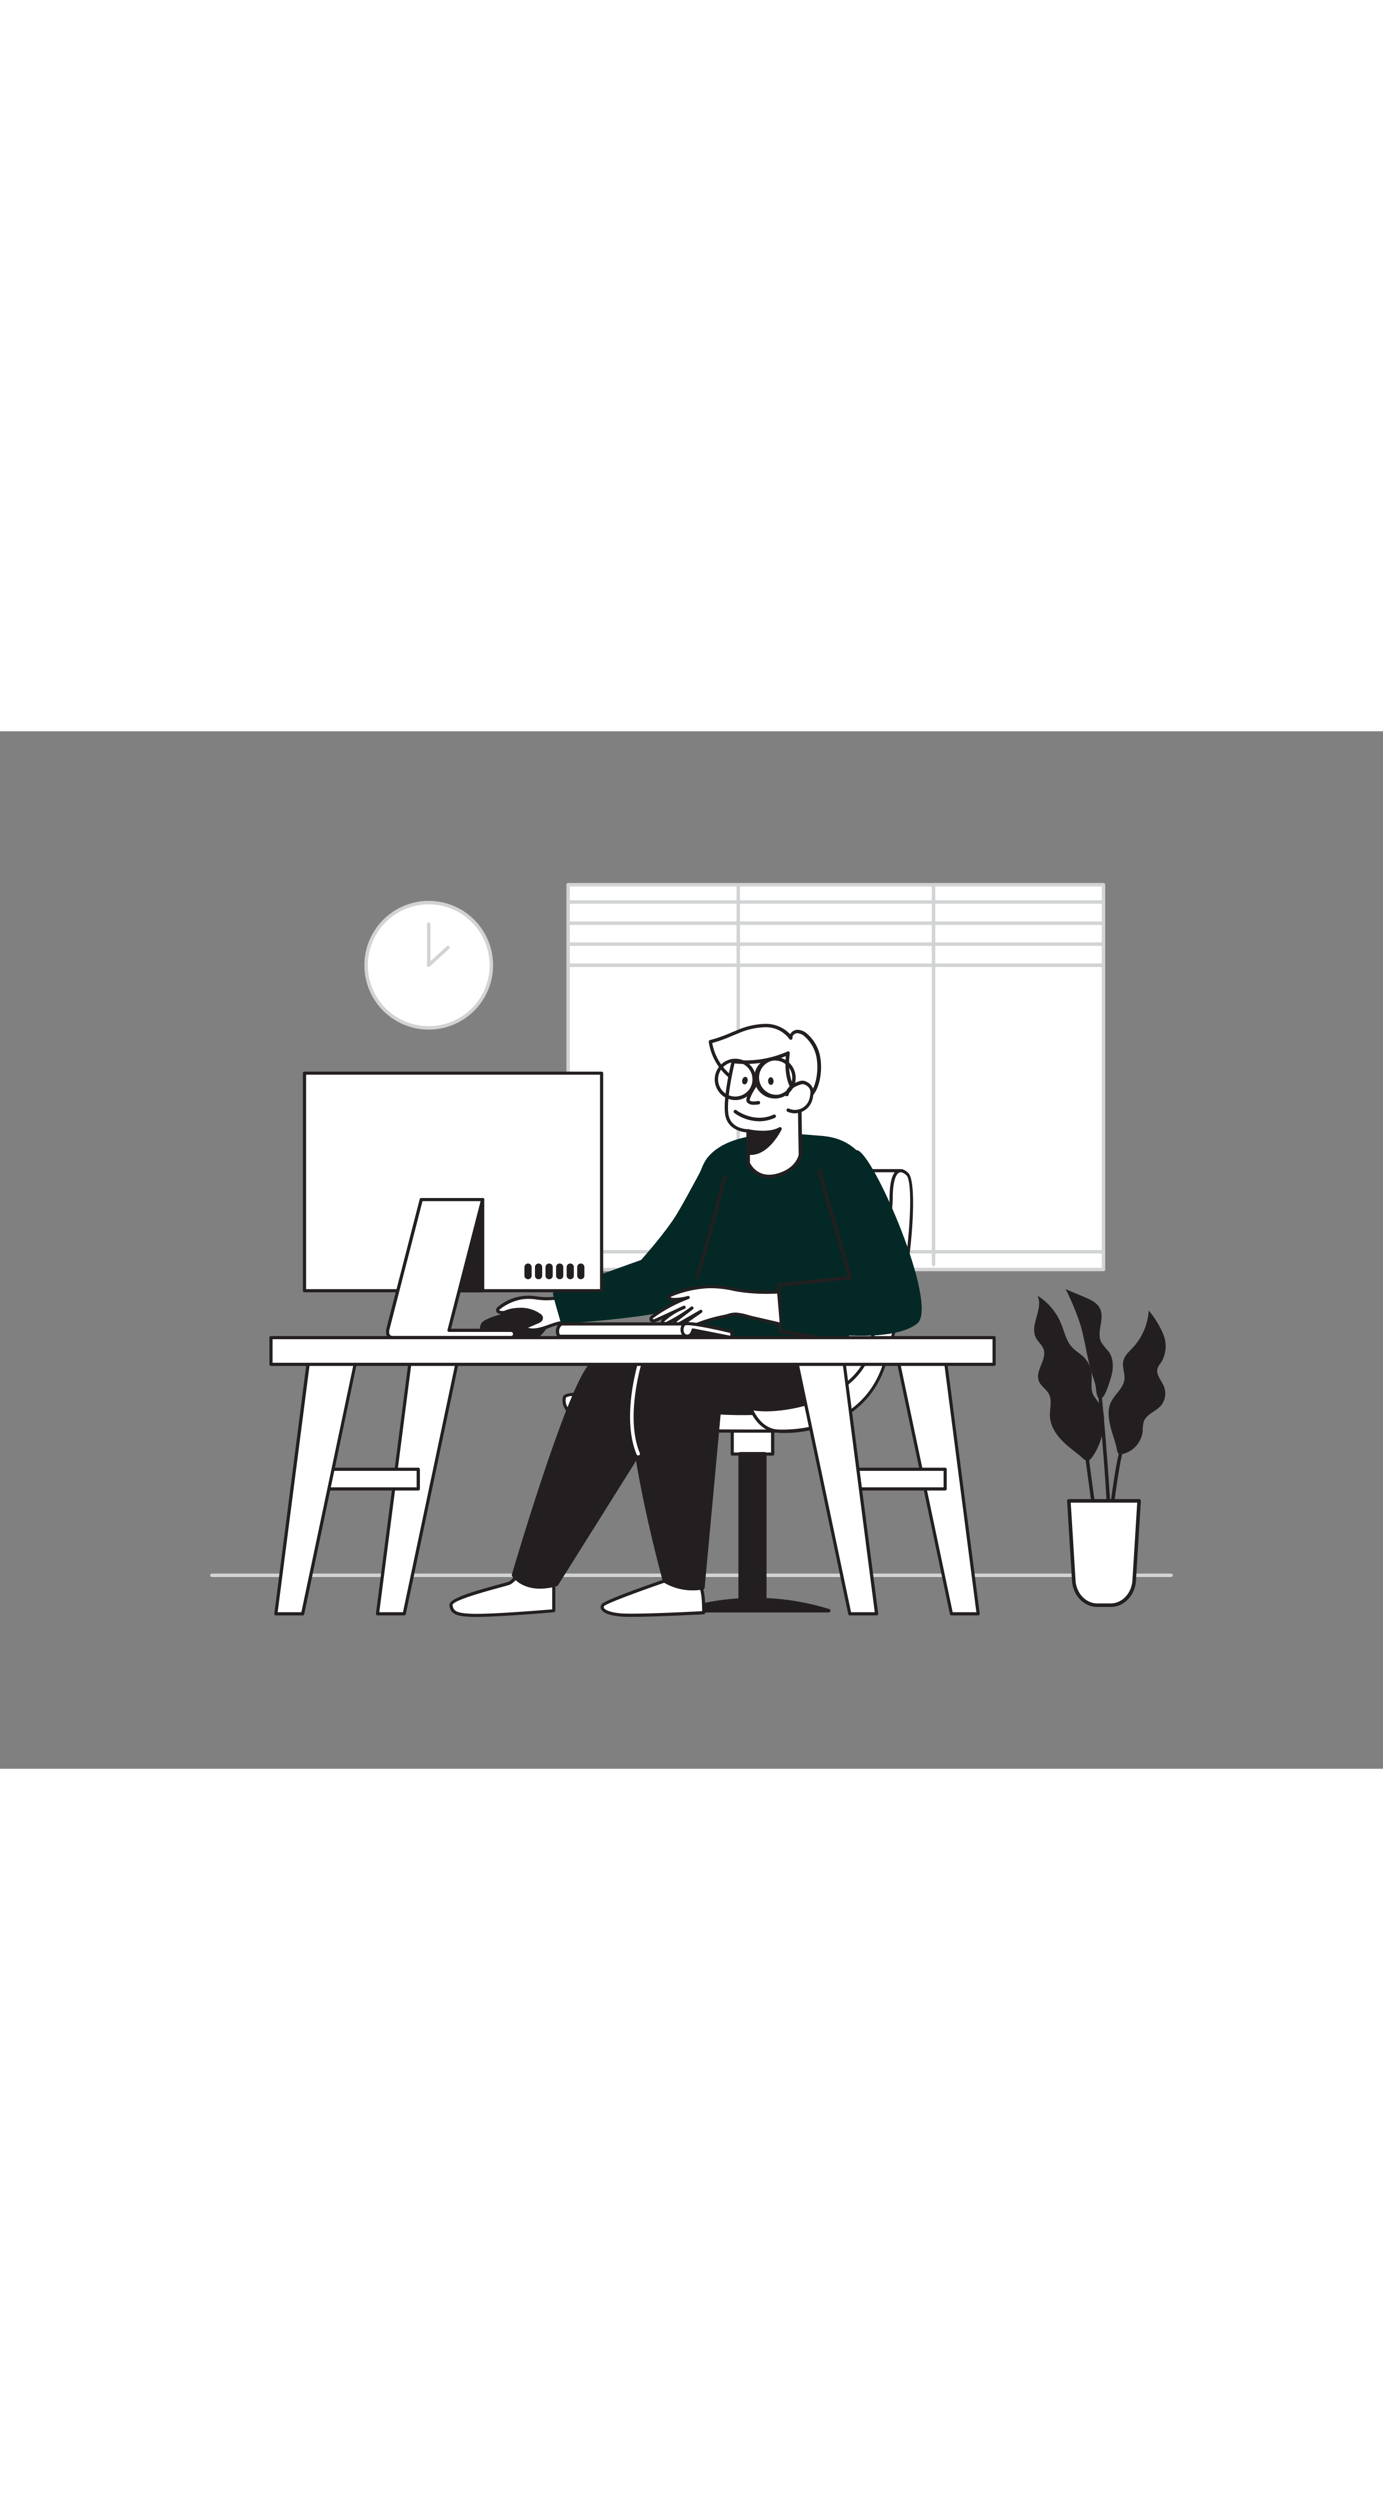 <svg xmlns="http://www.w3.org/2000/svg" viewBox="0 0 400 300" data-imageid="office-work-flatline" imageName="Office work" class="illustrations_image" style="width: 166px;"><rect x="0" y="0" width="400" height="300" fill="#808080" stroke="none"/><g id="_62_office_work" data-name="#62_office_work"><path d="M338.71,244.55H61.29a.5.5,0,0,1-.5-.5.5.5,0,0,1,.5-.5H338.71a.5.5,0,0,1,.5.5A.5.5,0,0,1,338.71,244.55Z" fill="#d1d3d4"/><rect x="164.32" y="44.37" width="154.83" height="111.26" fill="#fff"/><path d="M319.16,156.13H164.32a.5.5,0,0,1-.5-.5V44.37a.5.5,0,0,1,.5-.5H319.16a.5.5,0,0,1,.5.5V155.63A.5.5,0,0,1,319.16,156.13Zm-154.34-1H318.66V44.87H164.82Z" fill="#d1d3d4"/><path d="M213.52,154.7a.51.51,0,0,1-.5-.5V44.37a.5.5,0,0,1,.5-.5.5.5,0,0,1,.5.5V154.2A.5.5,0,0,1,213.52,154.7Z" fill="#d1d3d4"/><path d="M270,154.7a.5.5,0,0,1-.5-.5V44.37a.5.5,0,0,1,1,0V154.2A.5.5,0,0,1,270,154.7Z" fill="#d1d3d4"/><path d="M319.16,49.88H164.32a.51.51,0,0,1-.5-.5.5.5,0,0,1,.5-.5H319.16a.5.5,0,0,1,.5.5A.5.5,0,0,1,319.16,49.88Z" fill="#d1d3d4"/><path d="M319.16,56H164.32a.5.5,0,0,1,0-1H319.16a.5.5,0,0,1,0,1Z" fill="#d1d3d4"/><path d="M319.16,62.06H164.32a.5.5,0,0,1-.5-.5.51.51,0,0,1,.5-.5H319.16a.5.5,0,0,1,.5.5A.5.5,0,0,1,319.16,62.06Z" fill="#d1d3d4"/><path d="M319.16,68.16H164.32a.51.51,0,0,1-.5-.5.5.5,0,0,1,.5-.5H319.16a.5.5,0,0,1,.5.5A.5.5,0,0,1,319.16,68.16Z" fill="#d1d3d4"/><path d="M319.16,151H164.32a.5.5,0,0,1-.5-.5.51.51,0,0,1,.5-.5H319.16a.5.5,0,0,1,.5.5A.5.5,0,0,1,319.16,151Z" fill="#d1d3d4"/><path d="M319.28,199.47a8.58,8.58,0,0,0-1-4.66,32.74,32.74,0,0,1-2.09-2.94c-.89-1.9-.27-4.12-.48-6.2a7.69,7.69,0,0,0-2.17-4.61c-1.09-1.1-2.49-1.85-3.52-3-1.7-1.88-2.19-4.52-3.16-6.86a17.12,17.12,0,0,0-6.8-8c1.86,3.73-2.37,8.47-.45,12.17.6,1.18,1.76,2,2.21,3.28,1.07,3-2.51,6.25-1.36,9.22.57,1.49,2.16,2.35,2.9,3.76,1,1.9.22,4.21.3,6.35.11,3,1.91,5.61,4.05,7.66,1.33,1.27,2.82,2.38,4.26,3.53,1.72,1.38,2.45,2.83,4,.62A19,19,0,0,0,319.28,199.47Z" fill="#231f20"/><path d="M321.21,201.16c-.56-2.29-.95-4.77,0-6.93,1.06-2.45,3.69-4.17,4-6.82.2-1.73-.68-3.48-.34-5.19s1.75-2.88,2.9-4.14a17.32,17.32,0,0,0,4.47-10.59,26.49,26.49,0,0,1,4.26,7,9.08,9.08,0,0,1-.62,7.95,6.84,6.84,0,0,0-1.08,1.76c-.52,1.69.92,3.26,1.67,4.86a5.59,5.59,0,0,1-.53,5.74c-1.51,1.89-4.43,2.62-5.17,4.92a11.39,11.39,0,0,0-.26,2.61,7.65,7.65,0,0,1-5.51,6.57c-1.79.44-1.76-.27-2.08-1.78C322.47,205.14,321.69,203.18,321.21,201.16Z" fill="#231f20"/><path d="M315.51,184.69c-1.27-4.4-1.78-9-3.12-13.37a74.32,74.32,0,0,0-4.17-10l5.46,2.3c1.75.74,3.65,1.61,4.47,3.32,1.44,3-1.14,6.8.37,9.74a24.21,24.21,0,0,0,2.16,2.71c1.6,2.26,1.36,5.36.48,8-.38,1.12-2,7-3.51,5.34-.6-.65-.65-3.07-.89-4C316.37,187.41,315.9,186.06,315.51,184.69Z" fill="#231f20"/><path d="M318.46,243.15c-1.08-7.19-4.49-32.54-4.53-32.8l1-.13c0,.26,3.44,25.59,4.52,32.78Z" fill="#231f20"/><path d="M319.8,249.93h-1c.06-8.54,3.63-41.19,5.68-43.44l.74.68C323.65,208.88,319.87,240.45,319.8,249.93Z" fill="#231f20"/><path d="M321.65,248.31l-1-.05c.81-18.4-3.09-57.07-3.13-57.45l1-.1C318.56,191.09,322.47,229.83,321.65,248.31Z" fill="#231f20"/><path d="M309.14,222.54h20.32L328,245.61c-.24,4-3.2,7.08-6.77,7.08h-3.93c-3.56,0-6.52-3.09-6.77-7.08Z" fill="#fff"/><path d="M321.26,253.21h-3.93c-3.82,0-7-3.33-7.28-7.57l-1.42-23.07a.52.52,0,0,1,.14-.39.51.51,0,0,1,.37-.16h20.32a.51.51,0,0,1,.51.55l-1.42,23.07C328.29,249.88,325.09,253.21,321.26,253.21Zm-11.57-30.16,1.39,22.52c.23,3.71,3,6.61,6.25,6.61h3.93c3.28,0,6-2.9,6.26-6.61l1.39-22.52Z" fill="#231f20"/><path d="M139.6,171.48c-1,2.05.52,3.86,4.32,3.86h10.4c1.55,0,5.43-4.63,3.49-7S140.61,169.44,139.6,171.48Z" fill="#231f20"/><path d="M154.32,175.84h-10.4c-2.32,0-4-.65-4.74-1.84a2.73,2.73,0,0,1,0-2.74c.83-1.68,8-3.52,12.54-4,3.54-.4,5.73-.13,6.49.81s.86,2.46.09,4.09S155.58,175.84,154.32,175.84Zm.19-7.8a24.61,24.61,0,0,0-2.7.18c-5.38.61-11.28,2.51-11.76,3.48a1.79,1.79,0,0,0,0,1.77c.54.87,2,1.37,3.89,1.37h10.4c.62,0,2.24-1.41,3.06-3.15.34-.73.81-2.09,0-3C157.15,168.32,156.24,168,154.51,168Z" fill="#231f20"/><path d="M167.84,162.81a46.28,46.28,0,0,1-9.92,1.3c-2.43,0-4.63-.72-7-.28a14.9,14.9,0,0,0-6.49,2.89c-.26.21-.54.5-.45.82a.7.7,0,0,0,.38.41c1,.51,2-.11,2.92-.36a12,12,0,0,1,2.93-.4,9.39,9.39,0,0,1,5.89,1.64,1.3,1.3,0,0,1,.55.68,1,1,0,0,1-.32.87,2.91,2.91,0,0,1-.84.48l-3.18,1.38c-.17.07-.38.22-.31.4s.14.14.23.18c3.15,1.15,6.49-1,9.5-1.65a65,65,0,0,1,10-1.44,9.2,9.2,0,0,1-1.05-6.84" fill="#fff"/><path d="M154.17,173.61a6.11,6.11,0,0,1-2.13-.36.8.8,0,0,1-.51-.45c-.12-.31,0-.74.56-1l3.18-1.38a2.36,2.36,0,0,0,.7-.39.53.53,0,0,0,.19-.44c0-.15-.22-.3-.37-.41a9,9,0,0,0-5.61-1.55,11.31,11.31,0,0,0-2.82.38,4.82,4.82,0,0,0-.61.2,3.2,3.2,0,0,1-2.65.12,1.16,1.16,0,0,1-.6-.68c-.13-.45.08-.89.61-1.3a13.79,13.79,0,0,1,11.22-2.93,24.4,24.4,0,0,0,2.6.22,46.39,46.39,0,0,0,9.82-1.3.45.45,0,1,1,.18.89,47.75,47.75,0,0,1-10,1.32,25.88,25.88,0,0,1-2.7-.22,14.16,14.16,0,0,0-4.26-.07,14.47,14.47,0,0,0-6.29,2.8c-.27.22-.29.34-.29.34h0s0,.05.16.12a2.39,2.39,0,0,0,1.9-.17l.67-.22a12.69,12.69,0,0,1,3-.42,9.87,9.87,0,0,1,6.17,1.73,1.68,1.68,0,0,1,.72.94,1.39,1.39,0,0,1-.45,1.31,3.28,3.28,0,0,1-1,.57l-2.85,1.24c2,.51,4.05-.22,6.05-.93a24.33,24.33,0,0,1,2.76-.86,62.92,62.92,0,0,1,9.36-1.4,9.58,9.58,0,0,1-.75-6.55.45.45,0,0,1,.55-.34.46.46,0,0,1,.33.55,8.73,8.73,0,0,0,1,6.51.43.43,0,0,1,0,.44.46.46,0,0,1-.38.25,62.86,62.86,0,0,0-9.93,1.43,22.81,22.81,0,0,0-2.65.83A15.49,15.49,0,0,1,154.17,173.61Z" fill="#231f20"/><rect x="211.78" y="199.58" width="11.71" height="9.42" fill="#fff"/><path d="M223.49,209.45H211.78a.45.45,0,0,1-.45-.46v-9.41a.45.45,0,0,1,.45-.46h11.71a.46.46,0,0,1,.46.46V209A.46.46,0,0,1,223.49,209.45Zm-11.25-.91H223V200H212.24Z" fill="#231f20"/><rect x="214.07" y="208.91" width="7.13" height="42.17" fill="#231f20"/><path d="M221.2,251.57h-7.13a.5.5,0,0,1-.5-.5V208.91a.5.5,0,0,1,.5-.5h7.13a.5.5,0,0,1,.5.5v42.16A.5.5,0,0,1,221.2,251.57Zm-6.63-1h6.13V209.41h-6.13Z" fill="#231f20"/><path d="M239.69,254.3a72,72,0,0,0-42.65,0Z" fill="#231f20"/><path d="M239.69,254.8H197a.49.49,0,0,1-.49-.42.5.5,0,0,1,.34-.56,72.58,72.58,0,0,1,43,0,.51.51,0,0,1,.34.56A.5.5,0,0,1,239.69,254.8Zm-39.1-1h35.55a72,72,0,0,0-35.55,0Z" fill="#231f20"/><path d="M149.81,243.5a5.91,5.91,0,0,1-2.43,2.8c-1.34.61-17.18,4.12-16.93,6.39s1.88,2.76,6.09,2.92c5.64.21,23.62-1.31,23.62-1.31v-9.58Z" fill="#fff"/><path d="M137.81,256.09l-1.29,0c-4.28-.17-6.24-.69-6.53-3.34-.19-1.76,4.81-3.45,14.11-6,1.5-.4,2.79-.75,3.09-.89a5.55,5.55,0,0,0,2.19-2.53.45.45,0,0,1,.49-.3l10.35,1.21a.46.46,0,0,1,.4.46v9.58a.45.45,0,0,1-.42.45C159.52,254.81,144.4,256.09,137.81,256.09ZM150.09,244a6.16,6.16,0,0,1-2.53,2.73c-.34.15-1.34.43-3.23.94-9,2.43-13.52,4.1-13.43,5,.2,1.83,1.36,2.35,5.65,2.51,5.08.2,20.42-1.05,23.16-1.27v-8.76Z" fill="#231f20"/><path d="M192.2,245.69s-17.1,5.87-17.83,7,.57,2.42,5.12,2.83,24-.65,24-.65.24-5.28-1-8S192.2,245.69,192.2,245.69Z" fill="#fff"/><path d="M182.74,256.07c-1.39,0-2.54,0-3.29-.1-3.12-.28-5-1-5.58-2.09a1.39,1.39,0,0,1,.12-1.44c.76-1.17,14-5.79,18.06-7.18l.08,0c1-.15,9.51-1.43,10.83,1.48,1.25,2.75,1,7.95,1,8.17a.46.46,0,0,1-.44.43C202.88,255.36,189.72,256.07,182.74,256.07Zm9.57-9.93c-8,2.76-16.92,6.08-17.57,6.81a.52.52,0,0,0-.05.54c.28.57,1.7,1.29,4.84,1.57,4.09.36,20.68-.48,23.54-.63,0-1.28,0-5.21-.94-7.33C201.35,245.38,195.71,245.6,192.31,246.14Z" fill="#231f20"/><path d="M260.19,127.06H212.45s-3.57,42.74-5.85,52.76-11.52,12.94-18.34,12.77-24.36-2.09-25,0,1.14,6.16,8.6,8.11,52.82,1.63,52.82,1.63,15.87-5,24.64-15.92S262.63,137.36,260.19,127.06Z" fill="#fff"/><path d="M217.08,202.82c-13.28,0-39.7-.19-45.34-1.67s-7.64-3.94-8.4-5.3a4.47,4.47,0,0,1-.53-3.38c.5-1.63,5.79-1.55,18.24-.73,2.78.18,5.4.35,7.22.4,7.25.17,15.75-3,17.89-12.43,2.24-9.87,5.8-52.26,5.83-52.69a.47.47,0,0,1,.46-.42h47.74a.45.45,0,0,1,.44.36c2.45,10.33-1.92,48.5-11,59.75-8.76,10.89-24.71,16-24.87,16.06a.3.3,0,0,1-.13,0C224.22,202.8,221.32,202.82,217.08,202.82Zm-48.52-10.74c-2.66,0-4.64.17-4.88.66a3.55,3.55,0,0,0,.46,2.66c.69,1.24,2.62,3.51,7.83,4.87,7.19,1.88,50.59,1.62,52.62,1.61,1.11-.36,16.06-5.41,24.36-15.74,8.61-10.71,13-48.17,10.87-58.62H212.87c-.38,4.46-3.69,43-5.82,52.4-1.48,6.53-7.2,13.39-18.81,13.13-1.83,0-4.46-.22-7.25-.4C177.55,192.42,172.36,192.08,168.56,192.08Z" fill="#231f20"/><path d="M241,187.48s13.95-34.87,12.48-52.06-12.72-18.25-16.62-18.49-24.6-3-32.15,6.25S199.13,177,199.13,177Z" fill="#042825" class="target-color"/><path d="M192.2,179.93s-14.83-2.47-21.17,3.13S148.47,244,148.47,244s3.41,5.36,12.42,2.68l36.54-58.22S200.09,179.73,192.2,179.93Z" fill="#231f20"/><path d="M156.1,247.92c-5.63,0-7.93-3.48-8-3.66a.5.5,0,0,1-.06-.41c.67-2.27,16.34-55.53,22.71-61.17s20.44-3.43,21.53-3.25c2.27-.05,4,.61,5,2,2,2.67.74,7,.69,7.2a.34.34,0,0,1-.06.12l-36.53,58.21a.6.6,0,0,1-.28.22A17.5,17.5,0,0,1,156.1,247.92Zm-7.08-4c.67.88,4,4.52,11.55,2.34l36.4-58c.14-.51,1.06-4.14-.54-6.25-.84-1.09-2.26-1.63-4.22-1.57h-.09c-.15,0-14.68-2.37-20.76,3S150.18,240,149,243.9Z" fill="#231f20"/><path d="M241,187.48s-27.28-11.94-35.56-13.15c0,0-15.35-2.93-21.44,8.28s8.17,63.08,8.17,63.08a16,16,0,0,0,11.08,1.95L208,197S242,199.41,241,187.48Z" fill="#231f20"/><path d="M200.32,248.42a16.24,16.24,0,0,1-8.4-2.31.5.5,0,0,1-.2-.29c-.59-2.12-14.24-52.2-8.13-63.45,6.2-11.4,21.81-8.56,22-8.54,8.23,1.21,34.55,12.7,35.67,13.19a.5.5,0,0,1,.3.42,5.93,5.93,0,0,1-1.82,4.83c-6.39,6.47-27.7,5.51-31.31,5.3l-4.63,50.12a.49.49,0,0,1-.4.44A15.77,15.77,0,0,1,200.32,248.42Zm-7.69-3a15.69,15.69,0,0,0,10.18,1.85L207.45,197a.52.52,0,0,1,.54-.45c.24,0,24.49,1.62,31-5a5,5,0,0,0,1.55-3.76c-2.92-1.26-27.48-11.86-35.15-13-.18,0-15.09-2.72-20.93,8C178.73,193.41,191.7,241.93,192.63,245.37Z" fill="#231f20"/><path d="M204.74,123.18s-5.59,10.74-8.89,16.26-10.44,13.44-10.44,13.44-25.33,9-25.49,9.49,2.4,9,2.4,9,26.58-1.91,31-4,13.31-12.31,13.31-12.31Z" fill="#042825" class="target-color"/><path d="M233.1,87.92a3.91,3.91,0,0,0-2.63-1.09,1.82,1.82,0,0,0-1.75,1.9,8.88,8.88,0,0,0-7.23-3.63,20.65,20.65,0,0,0-8.15,1.81,56.51,56.51,0,0,1-7.9,2.86,16,16,0,0,0,6.16,10.41,31.91,31.91,0,0,0,5,2.87l3.63,1.82c3.71,1.86,8.79,3.46,12.84,1.46,3.54-1.74,4.19-8,3.72-11.38A11.2,11.2,0,0,0,233.1,87.92Z" fill="#fff"/><path d="M228.81,107.76a20.61,20.61,0,0,1-8.83-2.44l-3.63-1.82a31.63,31.63,0,0,1-5-2.92,16.54,16.54,0,0,1-6.36-10.74.51.51,0,0,1,.38-.56,38.41,38.41,0,0,0,6-2.1c.6-.25,1.2-.5,1.8-.73a21.55,21.55,0,0,1,8.35-1.85,9.65,9.65,0,0,1,7,3,1.26,1.26,0,0,1,.19-.28,2.5,2.5,0,0,1,1.79-1,4.26,4.26,0,0,1,3,1.2h0a11.56,11.56,0,0,1,3.83,7.34c.54,3.86-.34,10.1-4,11.9A10,10,0,0,1,228.81,107.76ZM206,90.15a15.49,15.49,0,0,0,5.91,9.63,32.1,32.1,0,0,0,4.88,2.83l3.64,1.81c3.47,1.74,8.44,3.41,12.39,1.46,3.17-1.56,3.93-7.4,3.44-10.86a10.61,10.61,0,0,0-3.48-6.71h0a3.36,3.36,0,0,0-2.27-1,1.58,1.58,0,0,0-1.08.58.93.93,0,0,0-.22.73.5.5,0,0,1-.91.36,8.41,8.41,0,0,0-6.83-3.4,20.47,20.47,0,0,0-7.95,1.78c-.6.23-1.19.48-1.78.72A43,43,0,0,1,206,90.15Z" fill="#231f20"/><path d="M216.4,115.57v9.3a6.82,6.82,0,0,0,8.27,3.57c6.08-1.55,6.82-5.92,6.82-5.92l-.27-17.21s-4.55-2.36-3.34-12.2a30.19,30.19,0,0,1-15.83,2.39s-2.64,10.69-1.84,15.41S216.4,115.57,216.4,115.57Z" fill="#fff"/><path d="M222.48,129.23a7.34,7.34,0,0,1-6.54-4.17.65.65,0,0,1,0-.19V116c-1.43-.13-5.49-.87-6.19-5.05-.8-4.77,1.75-15.17,1.86-15.61a.49.49,0,0,1,.54-.37,30,30,0,0,0,15.54-2.34.49.49,0,0,1,.52,0,.52.52,0,0,1,.21.47c-1.15,9.32,3,11.67,3.07,11.7a.49.49,0,0,1,.27.43l.27,17.21c0,.29-.88,4.8-7.2,6.41A9.09,9.09,0,0,1,222.48,129.23Zm-5.58-4.47c.32.66,2.42,4.52,7.64,3.19,5.67-1.44,6.43-5.35,6.46-5.52l-.28-16.84c-1-.67-4.19-3.53-3.43-11.66a31.24,31.24,0,0,1-14.85,2.12c-.47,2-2.42,10.74-1.74,14.77.71,4.25,5.5,4.25,5.7,4.25a.39.39,0,0,1,.36.15.5.5,0,0,1,.14.35Z" fill="#231f20"/><path d="M227.64,105.05A4,4,0,0,1,229,102.9a7.13,7.13,0,0,1,2.12-1.1,2.9,2.9,0,0,1,1.29-.24,2.38,2.38,0,0,1,.87.3,3.12,3.12,0,0,1,1.49,1.53,3.78,3.78,0,0,1,.1,1.74,7.43,7.43,0,0,1-.45,1.86,4.84,4.84,0,0,1-6.37,2.6" fill="#fff"/><path d="M229.92,110.47a5.3,5.3,0,0,1-2.1-.43.5.5,0,1,1,.4-.91,4.33,4.33,0,0,0,5.71-2.33,6.88,6.88,0,0,0,.41-1.73,3.32,3.32,0,0,0-.07-1.51A2.65,2.65,0,0,0,233,102.3a1.88,1.88,0,0,0-.69-.25,2.72,2.72,0,0,0-1.06.22,6.73,6.73,0,0,0-2,1,3.45,3.45,0,0,0-1.16,1.87.5.5,0,0,1-1-.22,4.45,4.45,0,0,1,1.5-2.42,7.41,7.41,0,0,1,2.27-1.19,3.33,3.33,0,0,1,1.51-.27,2.88,2.88,0,0,1,1,.36,3.52,3.52,0,0,1,1.72,1.79,4.08,4.08,0,0,1,.13,2,7.44,7.44,0,0,1-.48,2,5.34,5.34,0,0,1-2.91,2.9A5.42,5.42,0,0,1,229.92,110.47Z" fill="#231f20"/><path d="M219.08,101.41s-3.31,4.69-2.57,5.54,2.88.35,2.88.35" fill="#fff"/><path d="M218.09,108a2.55,2.55,0,0,1-2-.67c-.83-1,.92-3.87,2.53-6.16a.5.5,0,0,1,.7-.12.51.51,0,0,1,.12.7c-1.53,2.17-2.74,4.48-2.58,5,.39.43,1.76.29,2.37.15a.5.5,0,1,1,.22,1A7.29,7.29,0,0,1,218.09,108Z" fill="#231f20"/><ellipse cx="222.94" cy="101.16" rx="0.79" ry="1.11" transform="translate(-5.8 13.91) rotate(-3.53)" fill="#231f20"/><ellipse cx="215.46" cy="101.03" rx="1.11" ry="0.79" transform="translate(66.59 286.68) rotate(-76.4)" fill="#231f20"/><path d="M219.57,112.78a12.6,12.6,0,0,1-7.2-2.41.5.5,0,0,1,.62-.79s5.06,3.87,10.73,1.28a.49.49,0,0,1,.66.25.5.5,0,0,1-.25.66A10.92,10.92,0,0,1,219.57,112.78Z" fill="#231f20"/><path d="M212.67,106.65a6,6,0,0,1-3.43-1.09,6,6,0,0,1,2.41-10.79,6,6,0,0,1,6.92,4.86h0a6,6,0,0,1-4.86,6.93A6.18,6.18,0,0,1,212.67,106.65Zm0-11a5.1,5.1,0,0,0-.87.07,5,5,0,0,0-2,9,5,5,0,0,0,6.94-1.21,5,5,0,0,0-4.07-7.85Z" fill="#231f20"/><path d="M224.17,106.2a6,6,0,1,1,1-.09A6,6,0,0,1,224.17,106.2Zm0-11a5.19,5.19,0,0,0-.87.07,5,5,0,0,0,1.72,9.82,5,5,0,0,0,4.05-5.76h0a5,5,0,0,0-4.9-4.12Z" fill="#231f20"/><path d="M216.4,115.57s5.79,1.34,9.2-.61c0,0-3.77,7.8-9.2,7Z" fill="#231f20"/><path d="M217.21,122.5a6.62,6.62,0,0,1-.88-.06.51.51,0,0,1-.43-.5v-6.37a.49.49,0,0,1,.19-.39.55.55,0,0,1,.43-.1s5.63,1.27,8.83-.55a.5.5,0,0,1,.7.65C225.89,115.49,222.44,122.5,217.21,122.5Zm-.31-1c3.5.2,6.28-3.47,7.53-5.48a17.09,17.09,0,0,1-7.53.17Z" fill="#231f20"/><path d="M217.18,195.78s2.13,6.07,7.49,6.56,24.69-.47,31-18.76c7.45-21.71,9.75-52.85,6.82-55.53s-4.71.24-4.71,7c0,5.13-3.58,31.38-5.84,42.63C248.6,194.09,224.5,197.51,217.18,195.78Z" fill="#fff"/><path d="M227.08,202.9c-.88,0-1.7,0-2.46-.11-5.58-.51-7.78-6.6-7.87-6.85a.45.45,0,0,1,.09-.46.43.43,0,0,1,.44-.14c5,1.18,16.82-.08,25.16-5.44,5-3.19,8-7.34,9-12.34,2.24-11.12,5.84-37.36,5.84-42.54,0-3.28.42-7.37,2.42-8.25.91-.4,1.93-.08,3,.94,3.23,3,.77,34.26-6.69,56C250.82,199,236,202.9,227.08,202.9Zm-9.14-6.5c.76,1.59,2.89,5.13,6.77,5.48.23,0,23.52,1.9,30.5-18.45,7.48-21.78,9.58-52.63,6.94-55.05-.82-.75-1.52-1-2.06-.78-1.18.52-1.88,3.29-1.88,7.42,0,5.21-3.61,31.57-5.85,42.72-1.06,5.25-4.23,9.6-9.43,12.93C234.83,195.87,223.48,197.3,217.94,196.4Z" fill="#231f20"/><path d="M247.91,121.13c4.72.84,23.88,45.12,17.32,50.18-10.23,7.89-45.84-.09-45.84-.09l2.9-13.73s22.9.63,23.22-4.07S232.2,127,234,123.71,247.91,121.13,247.91,121.13Z" fill="#042825" class="target-color"/><path d="M184.59,209.41a.51.51,0,0,1-.46-.31c-4.81-11.56,1-28.58,1.25-29.3a.5.5,0,1,1,.94.33c-.06.17-5.93,17.38-1.27,28.59a.49.49,0,0,1-.27.65A.58.58,0,0,1,184.59,209.41Z" fill="#fff"/><path d="M236.72,175.84h-.09l-11.12-1.91a.5.5,0,0,1-.41-.48l-.36-13.32a.5.5,0,0,1,.45-.51l20-2.06-8.8-30.35a.5.5,0,1,1,1-.28l9,30.92a.51.51,0,0,1-.07.42.48.48,0,0,1-.36.22l-20.16,2.08.34,12.44,10.71,1.84a.51.51,0,0,1,.41.58A.49.49,0,0,1,236.72,175.84Z" fill="#231f20"/><path d="M224.75,162.09a52.2,52.2,0,0,1-11.38-.55,34.57,34.57,0,0,0-8.51-1,32.16,32.16,0,0,0-11,2.5.94.94,0,0,0-.37.25c-.33.47.47.93,1,.94a15,15,0,0,0,4.47-.56,43,43,0,0,0-10.13,5.38c-.35.25-.74.66-.57,1.06s.9.33,1.37.12l8.18-3.75a20.47,20.47,0,0,0-5.81,3.53c-.25.22-.51.51-.44.83.12.55.93.44,1.44.19a48.26,48.26,0,0,0,7.11-4.34l-5.06,3.87c-.06.41.38.76.79.78a2.29,2.29,0,0,0,1.17-.41l5.63-3.26-3.51,2.47c-.55.38-1.18,1-.91,1.62s1.4.51,2.12.18a42.86,42.86,0,0,1,9.05-2.78,14,14,0,0,1,3.35-.68,29,29,0,0,1,5.14,1.12c2.55.57,5.09,1.16,7.64,1.75" fill="#fff"/><path d="M199.18,172.73a1.66,1.66,0,0,1-.62-.11,1.21,1.21,0,0,1-.68-.65,1.28,1.28,0,0,1,0-.94l-.54.31a2.63,2.63,0,0,1-1.41.47,1.35,1.35,0,0,1-1-.47,1.11,1.11,0,0,1-.26-.6c-.46.25-.92.49-1.39.72a2,2,0,0,1-1.59.14.92.92,0,0,1-.5-.65,1.17,1.17,0,0,1,.37-1l-1.66.76a2,2,0,0,1-1.44.16,1,1,0,0,1-.54-.51c-.23-.53,0-1.11.73-1.61a42.83,42.83,0,0,1,6.79-4h-.89a1.8,1.8,0,0,1-1.47-.79.83.83,0,0,1,.07-.87,1.28,1.28,0,0,1,.56-.41,32.42,32.42,0,0,1,11.13-2.54,30.16,30.16,0,0,1,7.57.79l1,.2a52.48,52.48,0,0,0,11.29.54.47.47,0,0,1,.47.44.46.46,0,0,1-.44.48,53.84,53.84,0,0,1-11.49-.57l-1-.19a29.67,29.67,0,0,0-7.36-.78,31.55,31.55,0,0,0-10.81,2.47.69.69,0,0,0-.17.1,1.66,1.66,0,0,0,.68.22,14.49,14.49,0,0,0,4.34-.55.46.46,0,0,1,.56.29.48.48,0,0,1-.28.58,42.44,42.44,0,0,0-10,5.32c-.35.25-.44.45-.42.5a1,1,0,0,0,.75-.11l6.34-2.9c.61-.31,1.23-.6,1.88-.86a.46.46,0,0,1,.35.84l-1.83.84a19.86,19.86,0,0,0-3.87,2.63c-.32.27-.3.38-.3.38a1.07,1.07,0,0,0,.8-.12,47.33,47.33,0,0,0,7-4.3.46.46,0,0,1,.55.73l-4.83,3.7a.46.46,0,0,0,.3.13,1.69,1.69,0,0,0,.92-.35l5.64-3.25a.44.44,0,0,1,.61.15.46.46,0,0,1-.12.62l-3.52,2.46c-.45.32-.89.77-.75,1.07a.26.26,0,0,0,.17.17,2.07,2.07,0,0,0,1.35-.23,43.09,43.09,0,0,1,9.14-2.81c.36-.08.72-.18,1.08-.28a7.71,7.71,0,0,1,2.38-.41,16,16,0,0,1,3.66.73c.53.14,1.06.29,1.56.4,2.55.58,5.1,1.16,7.64,1.76a.45.45,0,0,1,.34.55.47.47,0,0,1-.55.34c-2.54-.6-5.09-1.18-7.63-1.76-.52-.11-1.06-.26-1.6-.41a15.4,15.4,0,0,0-3.45-.69,7.09,7.09,0,0,0-2.1.37c-.38.11-.76.21-1.15.29a42,42,0,0,0-8.95,2.76A3.76,3.76,0,0,1,199.18,172.73Z" fill="#231f20"/><path d="M209.55,128.73s-4.19,17.1-8,29.25" fill="#fff"/><path d="M201.59,158.44l-.14,0a.45.45,0,0,1-.3-.57c3.73-12,7.91-29.06,8-29.23a.45.45,0,1,1,.88.22c0,.17-4.23,17.25-8,29.28A.46.46,0,0,1,201.59,158.44Z" fill="#231f20"/><path d="M198.64,174.94h-37a2.71,2.71,0,0,1,.66-3.57h35.59Z" fill="#fff"/><path d="M198.64,175.39h-37a.44.44,0,0,1-.39-.22A3.12,3.12,0,0,1,162,171a.47.47,0,0,1,.28-.09h35.59a.45.45,0,0,1,.45.36l.72,3.56a.43.43,0,0,1-.09.38A.46.46,0,0,1,198.64,175.39Zm-36.7-.91h36.14l-.54-2.65H162.48A2.18,2.18,0,0,0,161.94,174.48Z" fill="#231f20"/><path d="M211.68,173.66s-12.84-3.16-13.85-2.15-.67,3.29.81,3.43,1.81-1.82,1.81-1.82l11.23,2.22Z" fill="#fff"/><path d="M211.68,175.79h-.09l-10.8-2.14a2.18,2.18,0,0,1-2.19,1.74A1.91,1.91,0,0,1,197,174a2.79,2.79,0,0,1,.54-2.86c1-1,9.39.83,14.28,2a.46.46,0,0,1,.34.45v1.68a.48.48,0,0,1-.16.35A.46.46,0,0,1,211.68,175.79Zm-11.23-3.12h.09l10.68,2.11V174c-5.9-1.44-12.32-2.63-13.09-2.17a2,2,0,0,0-.31,1.88,1.07,1.07,0,0,0,.86.75c1,.1,1.32-1.42,1.32-1.44a.44.44,0,0,1,.19-.29A.42.42,0,0,1,200.45,172.67Z" fill="#231f20"/><polygon points="116.92 255.19 109.19 255.19 118.89 180.06 132.73 180.06 116.92 255.19" fill="#fff"/><path d="M116.92,255.65h-7.73a.46.46,0,0,1-.35-.16.52.52,0,0,1-.11-.36L118.44,180a.45.45,0,0,1,.45-.4h13.84a.43.43,0,0,1,.35.17.45.45,0,0,1,.1.38l-15.81,75.13A.47.47,0,0,1,116.92,255.65Zm-7.22-.92h6.85l15.62-74.21H119.29Z" fill="#231f20"/><polygon points="275.17 255.19 282.91 255.19 273.2 180.06 259.36 180.06 275.17 255.19" fill="#fff"/><path d="M282.91,255.65h-7.74a.45.45,0,0,1-.44-.37l-15.82-75.13a.48.48,0,0,1,.1-.38.43.43,0,0,1,.35-.17H273.2a.45.45,0,0,1,.45.4l9.71,75.13a.44.44,0,0,1-.11.36A.46.46,0,0,1,282.91,255.65Zm-7.37-.92h6.85l-9.59-74.21H259.92Z" fill="#231f20"/><rect x="241.74" y="213.4" width="31.62" height="5.68" fill="#fff"/><path d="M273.37,219.54H241.74a.47.47,0,0,1-.46-.46V213.4a.47.47,0,0,1,.46-.46h31.63a.46.46,0,0,1,.45.46v5.68A.46.46,0,0,1,273.37,219.54Zm-31.17-.92h30.71v-4.76H242.2Z" fill="#231f20"/><polygon points="245.78 255.19 253.51 255.19 243.81 180.06 229.97 180.06 245.78 255.19" fill="#fff"/><path d="M253.51,255.65h-7.73a.46.46,0,0,1-.45-.37l-15.81-75.13a.48.48,0,0,1,.09-.38.46.46,0,0,1,.36-.17h13.84a.45.45,0,0,1,.45.4L254,255.13a.52.52,0,0,1-.11.36A.46.46,0,0,1,253.51,255.65Zm-7.36-.92H253l-9.58-74.21H230.53Z" fill="#231f20"/><rect x="89.33" y="213.4" width="31.62" height="5.68" transform="translate(210.29 432.48) rotate(-180)" fill="#fff"/><path d="M121,219.54H89.33a.46.46,0,0,1-.45-.46V213.4a.46.46,0,0,1,.45-.46H121a.46.46,0,0,1,.45.46v5.68A.46.46,0,0,1,121,219.54Zm-31.17-.92H120.5v-4.76H89.79Z" fill="#231f20"/><polygon points="87.53 255.19 79.79 255.19 89.5 180.06 103.34 180.06 87.53 255.19" fill="#fff"/><path d="M87.53,255.65H79.79a.46.46,0,0,1-.34-.16.44.44,0,0,1-.11-.36L89,180a.46.46,0,0,1,.46-.4h13.84a.43.43,0,0,1,.35.17.48.48,0,0,1,.1.38L88,255.28A.45.45,0,0,1,87.53,255.65Zm-7.22-.92h6.85l15.62-74.21H89.9Z" fill="#231f20"/><rect x="88.05" y="98.87" width="85.91" height="62.89" transform="translate(262.02 260.64) rotate(-180)" fill="#fff"/><path d="M174,162.22H88.05a.45.45,0,0,1-.45-.46V98.87a.45.45,0,0,1,.45-.45H174a.46.46,0,0,1,.46.45v62.89A.46.46,0,0,1,174,162.22Zm-85.46-.91h85v-62h-85Z" fill="#231f20"/><polygon points="139.6 135.42 139.6 161.76 125.86 161.76 139.6 135.42" fill="#231f20"/><path d="M139.6,162.22H125.86a.44.44,0,0,1-.39-.22.45.45,0,0,1,0-.45L139.2,135.2a.46.46,0,0,1,.86.22v26.34A.45.45,0,0,1,139.6,162.22Zm-13-.91h12.54v-24Z" fill="#231f20"/><path d="M121.85,135.42H139.6l-9.73,37.8h17.85a1.06,1.06,0,0,1,0,2.12h-34.2a1.41,1.41,0,0,1-1.41-1.41v-.71Z" fill="#fff"/><path d="M147.72,175.79h-34.2a1.87,1.87,0,0,1-1.87-1.86v-.71a.5.5,0,0,1,0-.12l9.74-37.8a.45.45,0,0,1,.44-.34H139.6a.43.43,0,0,1,.36.18.45.45,0,0,1,.09.39l-9.59,37.23h17.26a1.52,1.52,0,1,1,0,3Zm-35.15-2.51v.65a1,1,0,0,0,1,.95h34.2a.6.6,0,0,0,0-1.2H129.87a.45.45,0,0,1-.36-.18.48.48,0,0,1-.09-.4L139,135.87H122.2Z" fill="#231f20"/><rect x="167.36" y="154.32" width="1.17" height="3.67" rx="0.58" transform="translate(335.88 312.3) rotate(-180)" fill="#231f20"/><path d="M167.94,158.44a1,1,0,0,1-1-1v-2.5a1,1,0,1,1,2.08,0v2.5A1,1,0,0,1,167.94,158.44Zm0-3.67a.13.13,0,0,0-.13.13v2.5c0,.14.26.14.26,0v-2.5A.13.13,0,0,0,167.94,154.77Z" fill="#231f20"/><rect x="164.3" y="154.32" width="1.17" height="3.67" rx="0.58" transform="translate(329.78 312.3) rotate(180)" fill="#231f20"/><path d="M164.89,158.44a1,1,0,0,1-1-1v-2.5a1,1,0,0,1,2.08,0v2.5A1,1,0,0,1,164.89,158.44Zm0-3.67a.13.13,0,0,0-.13.13v2.5c0,.14.26.14.26,0v-2.5A.13.13,0,0,0,164.89,154.77Z" fill="#231f20"/><rect x="161.25" y="154.32" width="1.17" height="3.67" rx="0.58" transform="translate(323.67 312.3) rotate(180)" fill="#231f20"/><path d="M161.83,158.44a1,1,0,0,1-1-1v-2.5a1,1,0,0,1,2.09,0v2.5A1,1,0,0,1,161.83,158.44Zm0-3.67a.12.12,0,0,0-.12.13v2.5c0,.14.25.14.25,0v-2.5A.13.13,0,0,0,161.83,154.77Z" fill="#231f20"/><rect x="158.2" y="154.32" width="1.17" height="3.67" rx="0.58" transform="translate(317.56 312.3) rotate(-180)" fill="#231f20"/><path d="M158.78,158.44a1,1,0,0,1-1-1v-2.5a1,1,0,0,1,2.08,0v2.5A1,1,0,0,1,158.78,158.44Zm0-3.67a.12.12,0,0,0-.12.13v2.5c0,.14.25.14.25,0v-2.5A.13.13,0,0,0,158.78,154.77Z" fill="#231f20"/><rect x="155.15" y="154.32" width="1.17" height="3.67" rx="0.58" transform="translate(311.46 312.3) rotate(180)" fill="#231f20"/><path d="M155.73,158.44a1,1,0,0,1-1-1v-2.5a1,1,0,0,1,2.08,0v2.5A1,1,0,0,1,155.73,158.44Zm0-3.67a.13.13,0,0,0-.13.13v2.5c0,.14.26.14.26,0v-2.5A.13.13,0,0,0,155.73,154.77Z" fill="#231f20"/><rect x="152.09" y="154.32" width="1.17" height="3.67" rx="0.58" transform="translate(305.35 312.3) rotate(-180)" fill="#231f20"/><path d="M152.68,158.44a1,1,0,0,1-1-1v-2.5a1,1,0,0,1,2.08,0v2.5A1,1,0,0,1,152.68,158.44Zm0-3.67a.13.13,0,0,0-.13.13v2.5c0,.14.25.14.25,0v-2.5A.12.12,0,0,0,152.68,154.77Z" fill="#231f20"/><rect x="78.38" y="175.34" width="209.15" height="7.72" fill="#fff"/><path d="M287.52,183.52H78.38a.46.46,0,0,1-.46-.46v-7.72a.45.45,0,0,1,.46-.46H287.52a.45.45,0,0,1,.46.46v7.72A.46.46,0,0,1,287.52,183.52ZM78.83,182.6H287.07v-6.81H78.83Z" fill="#231f20"/><circle cx="123.98" cy="67.66" r="18.11" fill="#fff"/><path d="M124,86.27a18.61,18.61,0,1,1,18.61-18.61A18.63,18.63,0,0,1,124,86.27Zm0-36.22a17.61,17.61,0,1,0,17.61,17.61A17.63,17.63,0,0,0,124,50.05Z" fill="#d1d3d4"/><path d="M124,68.16a.78.78,0,0,1-.21,0,.5.5,0,0,1-.29-.46V55.77a.5.5,0,0,1,.5-.5.51.51,0,0,1,.5.5V66.52l4.67-4.3a.5.5,0,1,1,.68.73L124.31,68A.51.51,0,0,1,124,68.16Z" fill="#d1d3d4"/></g></svg>